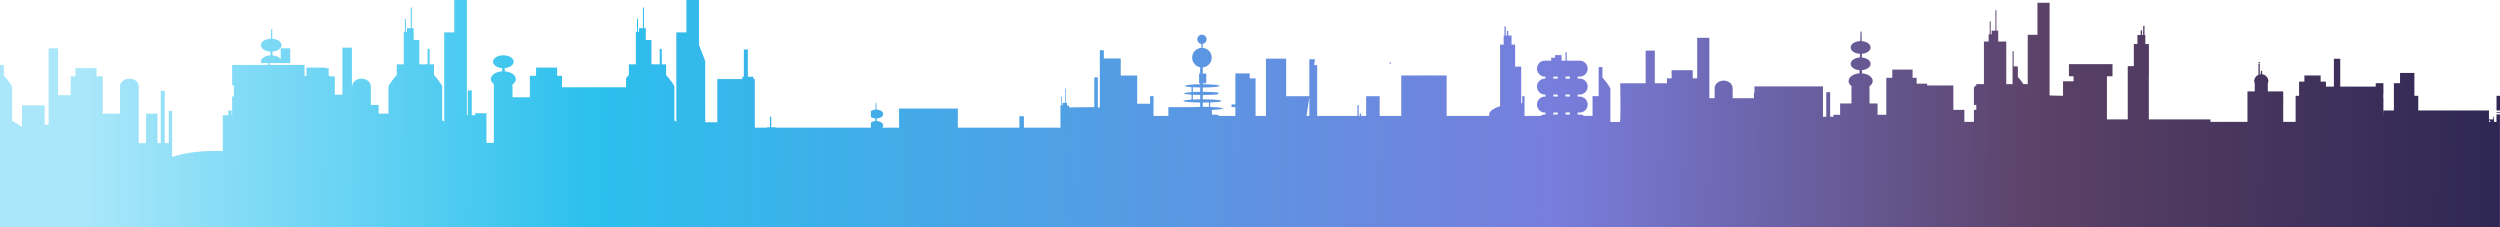<?xml version="1.0" encoding="UTF-8"?>
<!DOCTYPE svg PUBLIC "-//W3C//DTD SVG 1.1//EN" "http://www.w3.org/Graphics/SVG/1.1/DTD/svg11.dtd">
<!-- Creator: CorelDRAW X8 -->
<svg xmlns="http://www.w3.org/2000/svg" xml:space="preserve" width="2353.67mm" height="214.037mm" version="1.1" style="shape-rendering:geometricPrecision; text-rendering:geometricPrecision; image-rendering:optimizeQuality; fill-rule:evenodd; clip-rule:evenodd"
viewBox="0 0 210776 19167"
 xmlns:xlink="http://www.w3.org/1999/xlink">
 <defs>
  <style type="text/css">
   <![CDATA[
    .fil0 {fill:url(#id0)}
   ]]>
  </style>
  <linearGradient id="id0" gradientUnits="userSpaceOnUse" x1="7167.64" y1="3488.93" x2="210776" y2="5824.41">
   <stop offset="0" style="stop-opacity:1; stop-color:#AAE7FA"/>
   <stop offset="0.212" style="stop-opacity:1; stop-color:#2BC0ED"/>
   <stop offset="0.612" style="stop-opacity:1; stop-color:#787DDB"/>
   <stop offset="0.812" style="stop-opacity:1; stop-color:#5B4166"/>
   <stop offset="1" style="stop-opacity:1; stop-color:#2E2754"/>
  </linearGradient>
 </defs>
 <g id="Слой_x0020_2">
  <path class="fil0" d="M0 17659l0 -3715 0 -8471 327 0 0 890 -1 0c425,460 696,928 696,928l0 2888 832 514 0 -1813 1910 0 0 1628 337 0 0 -6434 799 0 0 3952 1058 0 0 -1588 410 0 0 -692 1771 0 0 692 521 0 0 3144 1462 0 0 -2288 2 0c-1,-6 -2,-13 -2,-19 0,-354 353,-643 787,-643 434,0 786,289 786,643 0,6 -1,13 -1,19l1 0c0,1645 0,3160 0,4774l622 0c0,-829 0,-1658 0,-2486l955 0c0,828 0,1657 0,2486l281 0c0,-1469 0,-2937 0,-4406l337 0c0,1469 0,2937 0,4406l337 0c0,-906 0,-1813 0,-2719l284 0c0,1295 0,2590 0,3885 921,-314 2209,-510 3634,-510 215,0 427,5 636,13l0 -3023 465 0 0 -399 285 0 0 399 39 0 0 -1588 146 0 0 -933 -146 0 0 -1720 146 0 146 0 2732 0 0 -154 -577 0c-13,-37 -20,-76 -20,-115 0,-286 353,-520 801,-543l8 -311c-452,-19 -809,-254 -809,-541 0,-294 372,-532 838,-543l21 -809 96 0 8 811c438,28 779,259 779,541 0,278 -335,507 -767,539l4 316c314,25 577,154 695,330l0 -920 800 0 0 1245 -1742 0 0 154 2946 0 0 919 168 0 0 -695 1560 0 0 49 308 0 0 646 102 0 0 46 417 0 0 1548 642 0 0 -3968 801 0 0 3262 20 0c0,-1 0,-3 0,-5 0,-354 352,-643 787,-643 434,0 786,289 786,643 0,6 -1,13 -1,19l1 0 0 1550 658 0 0 738 833 0 0 -2333c0,0 271,-470 696,-933l0 0 0 -892 589 0 0 -2734 94 0 0 -1105 86 0 0 1105 85 0 0 -313 328 0 0 -1745 86 0 0 1745 156 0 0 994 475 0 0 2053 702 0 0 -1297 171 0 0 1297 366 0 0 892 -1 0c425,463 696,933 696,933l0 2900 168 104 0 -7523 850 0 0 -2730 1059 0 0 9714 76 0 0 -2093 338 0 0 2093 281 0 0 -165 956 0 0 2496 623 0 0 -4794 1 0c0,-5 -1,-12 -1,-18 0,-44 5,-87 16,-128 -167,-116 -267,-270 -267,-438 0,-340 415,-621 946,-655l9 -268c-435,-32 -773,-261 -773,-540 0,-286 353,-520 800,-543l178 3c430,33 763,262 763,540 0,274 -326,501 -751,537l4 273c523,38 930,316 930,653 0,176 -112,337 -292,455 7,36 13,73 13,111 0,6 -1,13 -2,18l2 0 0 948 1465 0 0 -1330 0 -239 0 -238 520 0 0 -695 1775 0 0 695 410 0 0 962 5403 0 0 -759c72,-91 152,-185 239,-279l-2 0 0 -892 589 0 0 -2734 95 0 0 -1105 85 0 0 1105 85 0 0 -313 329 0 0 -1745 85 0 0 1745 157 0 0 994 474 0 0 2053 703 0 0 -1298 171 0 0 1298 366 0 0 892 -2 0c425,463 698,933 698,933l0 2900 166 104 0 -7523 850 0 0 -2730 1060 0 0 3789 525 1351 0 5166 1018 0 0 -3640 2111 0 0 -201 127 0 0 -2295 339 0 0 2295 464 0 0 201 123 0 0 4094 1027 0 0 -33 246 0 0 -895 114 0 0 895 380 0 0 33 8020 0 0 -422c93,-73 227,-123 382,-135l1 -218c-154,-12 -290,-62 -383,-135l0 -474c95,-74 234,-125 391,-136l7 -559 64 0 14 557c312,8 562,173 562,374 0,199 -239,360 -543,375l6 214c301,16 537,177 537,374 0,67 -28,131 -77,185l1414 0 0 -1611 4956 0 0 1611 5186 0 0 -964 384 0 0 964 3081 0 0 -120 0 -643 0 -193 0 -450 0 -327 0 -119 0 -25 64 0 0 -759 57 0 0 759 57 0 0 -215 220 0 0 -1198 57 0 0 1198 105 0 0 240 177 0 0 145 2115 -26 0 -28c0,-1041 5,-1364 5,-2482l292 0 0 2538 173 0 0 -3437 0 -694 0 -693 337 0 0 693 1424 0 0 1439 1387 0 0 2381 1085 0 291 0 0 1026 1253 0 0 -707 6 0 0 -31 1887 0c225,-13 494,-22 786,-26l0 -363c-799,-8 -1417,-66 -1417,-136 0,-46 273,-87 690,-112l0 -412c-378,-26 -623,-65 -623,-111 0,-44 245,-85 623,-110l0 -417c-339,-25 -556,-64 -556,-108 0,-69 559,-128 1283,-136l0 -86 -91 0 0 -814 91 0 0 -535c-383,-71 -673,-407 -673,-810 0,-439 345,-799 779,-823l0 -332c-195,-22 -346,-188 -346,-389 0,-216 175,-391 391,-391 216,0 392,175 392,391 0,195 -143,356 -328,386l0 337c425,32 760,388 760,821 0,432 -331,786 -754,822l0 523 293 0 0 814 -293 0 0 85c790,2 1424,63 1424,137 0,75 -634,136 -1424,137l0 361c571,1 1065,30 1324,71 -5,36 -8,74 -8,110 0,8 0,16 0,24 -259,41 -751,69 -1316,70l0 360c688,1 1273,38 1502,89 21,27 44,53 68,78 -111,44 -470,80 -948,97l0 381c630,20 1075,70 1075,127 0,54 -378,101 -929,123l0 389c221,8 417,18 576,33 -7,27 -12,55 -17,83l1422 0 0 -747 -326 0 0 -222 326 0 0 -1769 0 -424 0 -424 1208 0 0 424 496 0 0 3162 874 0 0 -4830 1703 0 0 3166 1953 0 0 -2619 0 -496 480 0 -10 65 -1 6 -63 425 257 0 0 4283 3392 0 0 -904 110 0 0 904 91 0 0 -199 110 0 0 199 426 0 0 -1664 1139 0 0 1664 1821 0 0 -3412 3829 0 0 3412 3586 0c-8,-30 -12,-60 -12,-91 0,-290 359,-550 929,-730l0 -5193 302 0 0 -761 68 0 0 -771 111 0 0 771 98 0 0 -394 111 0 0 394 276 0 0 761 302 0 0 1858 512 0 0 3083c30,0 59,0 89,0l0 -591 193 0 0 1664 1340 0 4 -3c8,-5 17,-10 25,-15 17,-11 34,-21 52,-29 7,-3 14,-7 20,-9 12,-6 23,-10 34,-15 19,-7 38,-13 58,-19 28,-9 59,-15 89,-19l0 -7 147 0 0 -169 -147 0 0 -7c-30,-4 -61,-11 -89,-19 -20,-5 -39,-12 -58,-19 -18,-8 -36,-16 -54,-25 -11,-4 -21,-9 -32,-16 -6,-3 -13,-8 -20,-11 -8,-6 -17,-11 -25,-17 -24,-17 -48,-34 -70,-53 -7,-7 -14,-14 -22,-21 -127,-122 -206,-294 -206,-484 0,-191 79,-363 206,-485 2,-2 5,-4 7,-6 14,-13 28,-25 43,-37 10,-7 18,-14 27,-21 14,-9 26,-17 40,-25 17,-11 34,-21 52,-29 62,-31 130,-53 201,-63l0 -7 147 0 0 -168 -147 0 0 -7c-30,-5 -61,-11 -89,-19 -20,-6 -39,-13 -58,-20 -18,-7 -36,-15 -54,-23 -18,-9 -35,-19 -52,-29 -8,-5 -17,-11 -25,-16 -24,-17 -48,-35 -70,-54 -7,-7 -14,-13 -22,-20 -78,-75 -138,-170 -172,-275 -22,-66 -34,-136 -34,-210 0,-36 3,-73 8,-108 25,-147 96,-278 198,-376 8,-7 15,-14 22,-20 22,-20 46,-38 70,-55 8,-5 17,-10 25,-15 17,-11 34,-20 52,-28 18,-9 36,-17 54,-25 19,-7 38,-13 58,-19 28,-8 59,-15 89,-19l0 -7 147 0 0 -169 -147 0 0 -7c-30,-4 -61,-11 -89,-19 -20,-5 -39,-12 -58,-19 -9,-4 -18,-7 -27,-11 -27,-13 -54,-26 -79,-41 -8,-6 -17,-11 -25,-16 -179,-121 -298,-326 -298,-559 0,-191 79,-362 206,-485 8,-7 15,-13 22,-19 9,-8 19,-16 28,-24 10,-7 18,-14 27,-20 14,-10 26,-18 40,-26 17,-11 34,-20 52,-29 24,-12 49,-22 75,-32 5,-1 10,-3 14,-5 17,-5 34,-10 51,-14 21,-4 41,-9 61,-12l0 -7 625 0 0 -245 328 0 0 -219 548 0 0 464 328 0 0 -703 106 0 0 703 1066 0 0 1c9,0 18,-1 27,-1 372,0 672,301 672,673 0,371 -300,672 -672,672 -9,0 -18,0 -27,-1l0 1 -147 0 0 169 147 0 0 1c9,-1 18,-1 27,-1 372,0 672,301 672,672 0,372 -300,673 -672,673 -9,0 -18,0 -27,-1l0 1 -147 0 0 168 147 0 0 1c9,-1 18,-1 27,-1 372,0 672,301 672,673 0,371 -300,672 -672,672 -9,0 -18,0 -27,-1l0 1 -147 0 0 169 147 0 0 0c9,0 18,0 27,0 141,0 271,43 379,116l704 0 0 -1664 517 0 0 -2455 316 0 0 878 -1 0c411,456 673,919 673,919l0 2829 802 0c86,-254 29,-2783 29,-3260l2142 0 0 -2752 772 0 0 2752 1022 0 0 -414 396 0 0 -684 272 0 272 0 987 0 180 0 69 0 0 684 374 0 0 -3415 1026 0 0 5089 445 0 0 -826 2 0c-1,-7 -2,-12 -2,-18 0,-352 341,-637 760,-637 420,0 760,285 760,637 0,6 -1,11 -2,18l2 0 0 826 1794 0 0 -462 43 0 0 -533 5779 0 0 2564 277 0 0 -2072 326 0 0 2062 212 10 60 0 0 -165 569 0 0 -958 956 0 0 -1314 1 0c0,-6 -1,-12 -1,-18 0,-44 6,-86 15,-127 -161,-115 -257,-267 -257,-433 0,-337 401,-614 914,-648l7 -266c-419,-30 -746,-257 -746,-534 0,-283 341,-514 774,-537l8 -307c-437,-19 -782,-252 -782,-536 0,-290 359,-526 809,-537l20 -800 93 0 9 801c422,29 751,258 751,536 0,275 -323,501 -740,534l4 312c415,33 736,259 736,534 0,271 -315,496 -724,532l2 269c505,38 898,313 898,647 0,175 -107,333 -281,449 7,36 12,73 12,111 0,6 -1,12 -1,18l1 0 0 1314 678 0 0 958 737 0 0 -3122 503 0 0 -688 1713 0 0 688 342 0 0 496 887 0 0 151 2209 0 0 2056 930 0 0 1015 801 0 3 -2 0 -1013 199 0 0 -413 -199 0 0 -1443c0,0 37,-66 106,-174l93 0 0 -140 645 0 0 -3591 397 0 0 -605 91 0 0 -1093 83 0 0 1093 82 0 0 -310 317 0 0 -1725 82 0 0 1725 152 0 0 915 679 0 0 3591 531 0 0 -78 0 -128 0 -334 0 -129 0 -2106 92 0 0 1284 354 0 0 882 -2 0c196,219 358,439 474,609l360 0 0 -4157 821 0 0 -2700 1024 0 0 3353 0 4462 1133 28 0 -1227 887 0 0 -420 -389 0 0 -1024 3673 0 0 1024 -471 0 0 3634 1756 0 0 -2397 0 -1677 0 -412 513 0 0 -642 0 -845 0 -139 0 -149 0 -89 303 0 0 -763 278 0 0 -55 5 0 0 -57 -5 0 0 -282 112 0 0 140 0 141 0 59 0 54 92 0 0 -376 5 0 0 -397 111 0 0 397 0 262 0 61 0 53 69 0 0 763 302 0 0 89 0 194 0 180 0 759 0 1457 -8 8 0 3663 5196 0 0 212 3120 0 0 -2570 625 0c-6,-11 -11,-21 -16,-32l7 -25 0 -587 -51 -233 0 0c10,-236 156,-437 362,-526l0 -923 110 -1 0 889c30,-7 61,-11 93,-13l0 -281 109 0 0 285c107,13 207,55 289,118l1 1c14,10 26,20 39,32l1 2c13,10 25,22 35,34l2 2c34,37 64,78 88,123l2 4c7,13 14,27 20,42l3 6c5,14 11,29 16,43l2 7c5,15 9,31 12,46l2 6c4,15 6,31 8,48l1 4c2,17 4,34 5,52l1 0 -52 233 0 587 17 57 1284 0 0 371 2 0 0 445 -2 0 0 1754 1045 0 0 -139c0,-953 0,-588 0,-2060l292 0 0 -298 0 -56 0 -421 0 -420 448 0 0 -518 1370 0 0 518 447 0 0 420 671 0 0 -805 0 -629 0 -62 0 -290 0 -563 535 0 0 563 0 313 0 45 0 623 0 805 2993 0 0 -287 647 0 0 957 -12 -1 0 281 12 1 0 1061 883 0 0 -2299 518 0 0 -865 1210 0 0 1927 327 0 0 1237 5961 0 0 753 368 0 0 -239 60 0 0 448 207 0 0 -633 291 0 0 633 0 1274 0 55 0 134 0 59 0 135 0 2010 0 0 0 5223 -210776 0 0 -1509 0 1zm200951 -8344l-12 0 0 135 12 0 0 -135zm0 194l-12 0 0 135 12 0 0 -135zm8899 768l138 0c-37,-65 -84,-123 -138,-174l0 174zm926 -768l-292 0 0 -59 292 0 0 59zm0 -194l-292 0 0 -1237 292 0 0 1237zm-20251 -3978l-110 -1 0 -104 110 0 0 105zm3064 4909c0,2 1,6 2,8 -1,-2 -2,-6 -2,-8zm-83197 -2060l-69 458 -5 34 -42 280 -4 30 -3 14 -38 258 0 0 -10 65 -67 445 238 0 0 -1584 0 0zm21825 1468l142 0 0 -17 0 -152 -370 0 0 169 228 0 0 0zm-35252 -910l0 -638 291 0 0 638m33707 741l0 169 369 0 0 -169 -369 0zm1026 -1513l0 168 370 0 0 -168 -370 0zm-1026 0l0 168 369 0 0 -168 -369 0zm1026 -1514l0 169 370 0 0 -169 -370 0zm-1026 0l0 169 369 0 0 -169 -369 0zm-13334 1456l-6 0 0 -85 6 22 0 63zm-6 -1024l0 -90c3,19 5,40 5,61l1 0 -6 29zm-355 -1514l-111 0 0 -108 111 0 0 108zm-15345 3261c-161,6 -334,7 -514,8l0 360c179,0 352,2 514,7l0 -375zm-1354 -647l0 399c185,-9 395,-15 619,-18l0 -362c-225,-2 -434,-9 -619,-19zm0 -637l0 403c185,-11 394,-17 619,-20l0 -362c-227,-3 -436,-10 -619,-21z"/>
 </g>
</svg>
